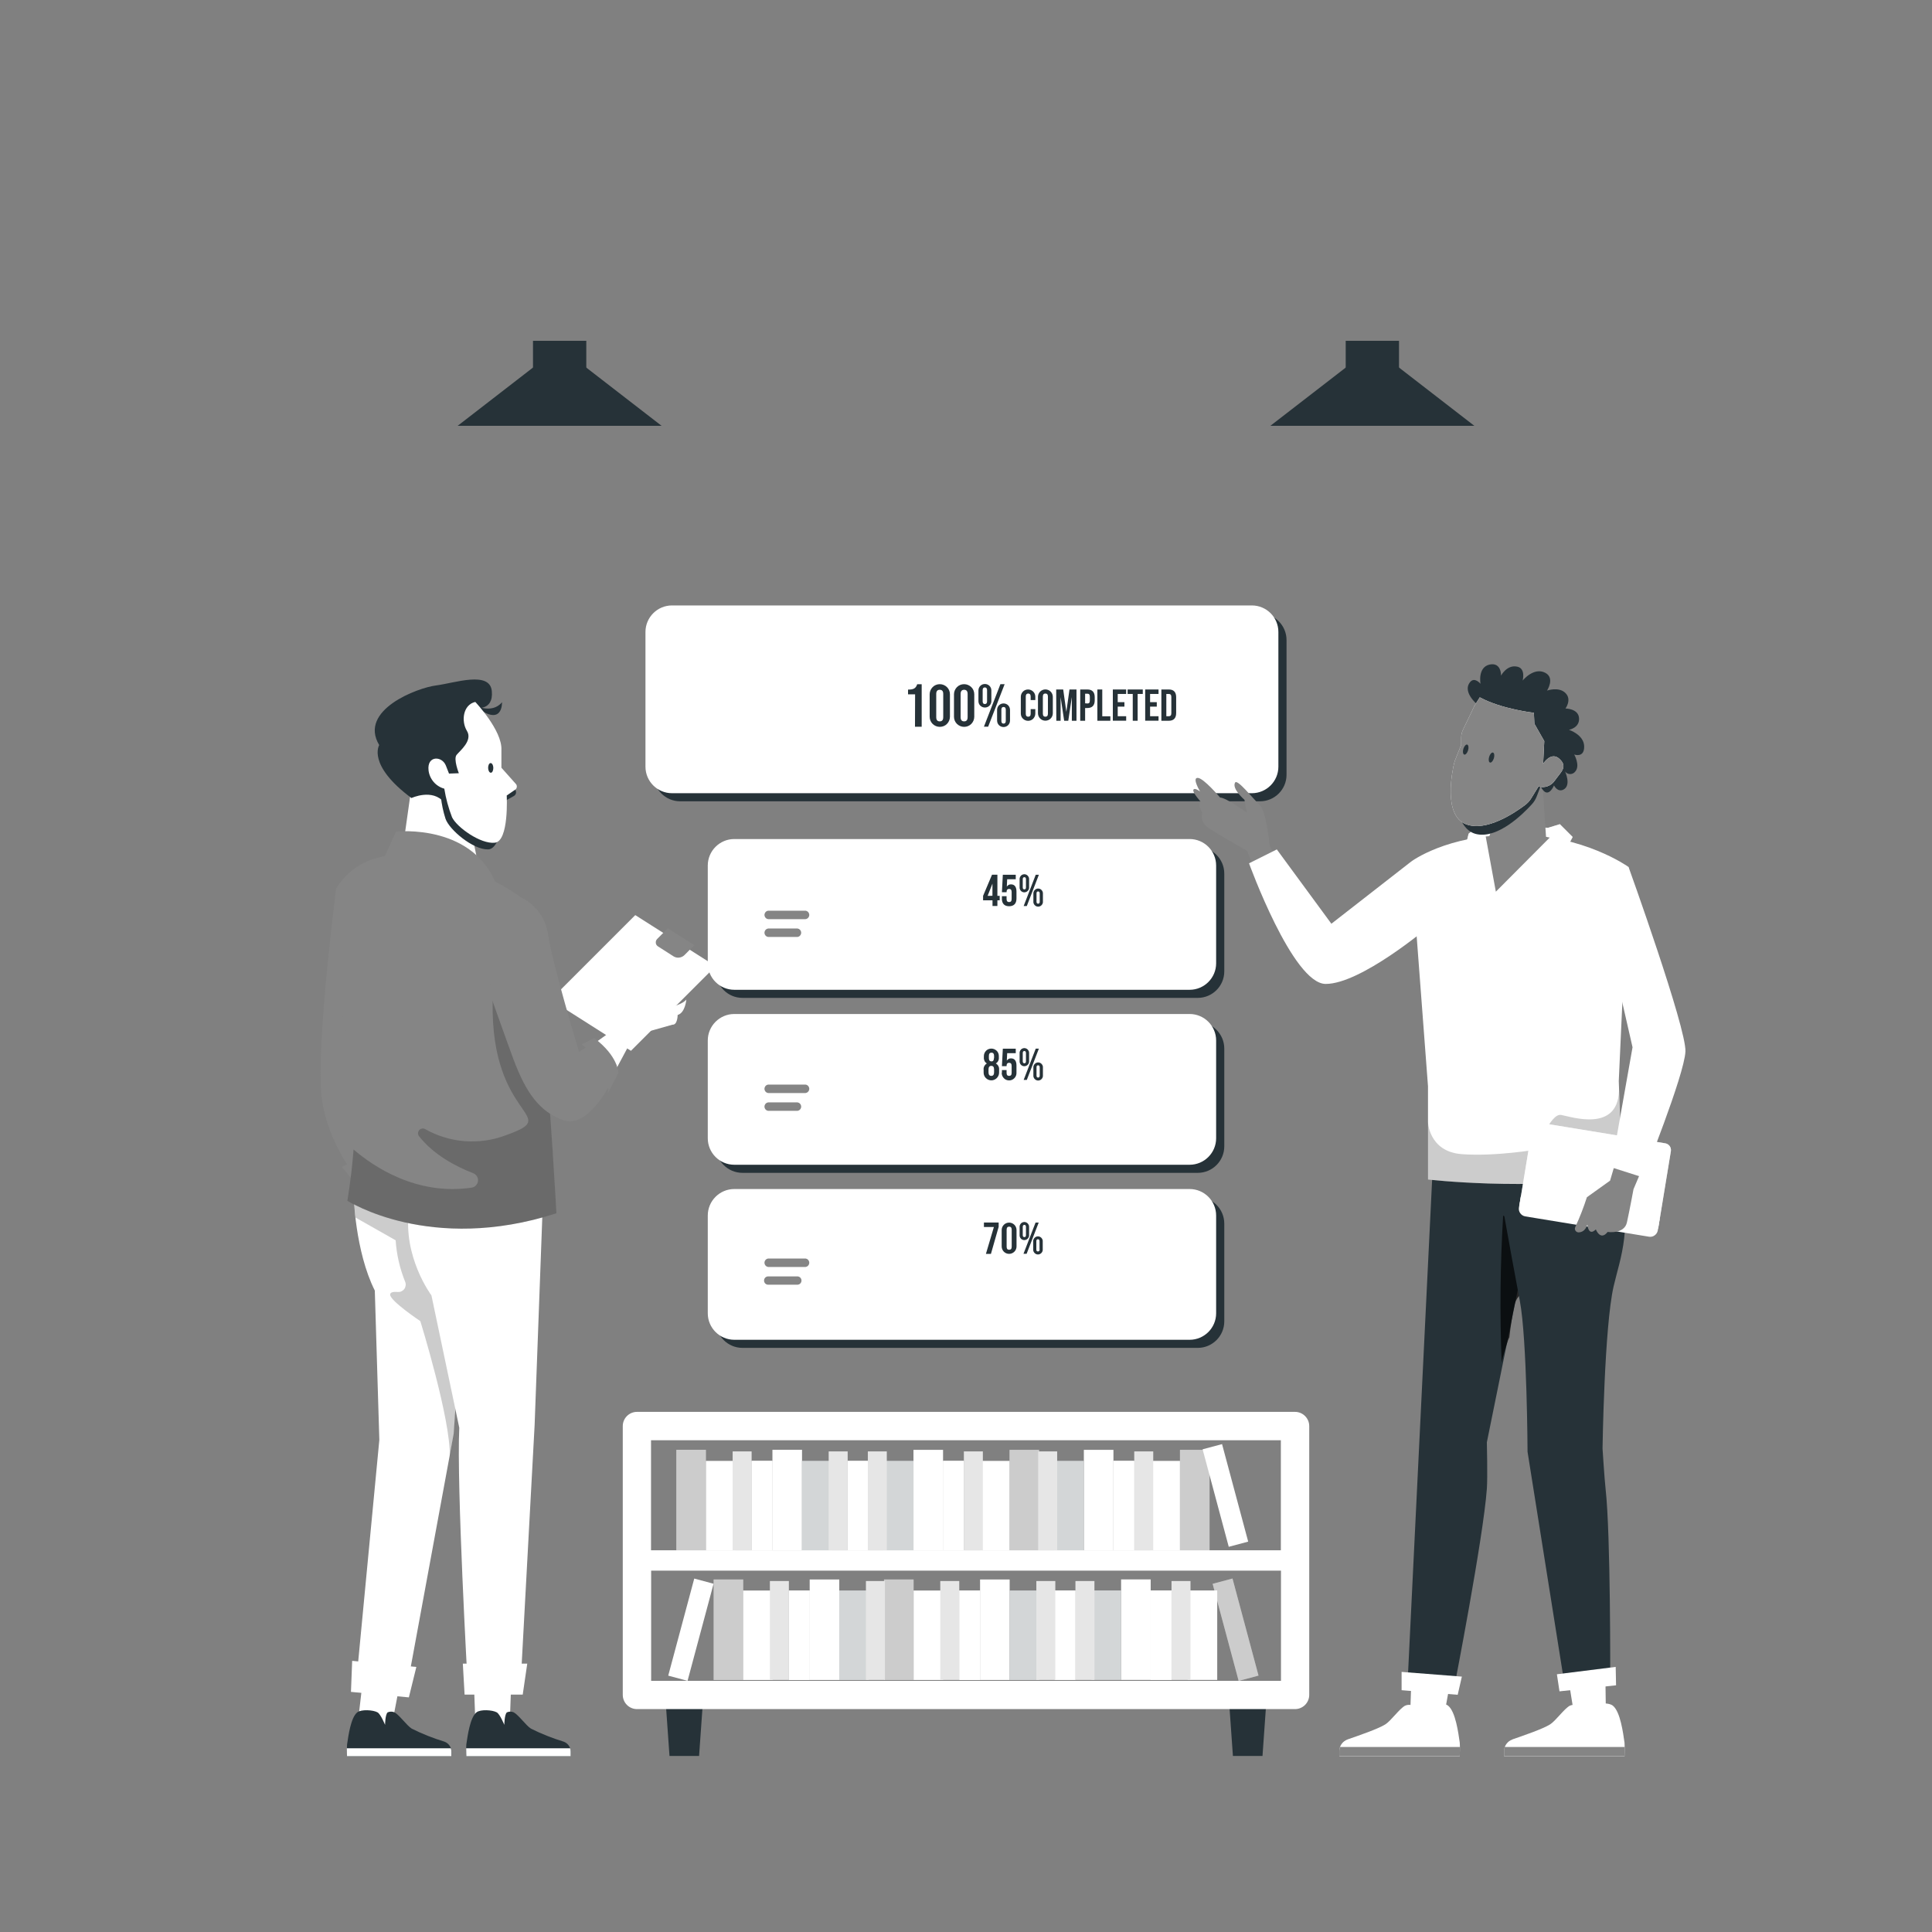 <!-- Generated by IcoMoon.io -->
<svg version="1.1" xmlns="http://www.w3.org/2000/svg" id="speak" viewBox="0 0 32 32">
<rect x="0" y="0" width="32" height="32" fill="#808080" stroke="none"/>
<title>Shared-goals-bro-2</title>
<path fill="#fff" d="M11.692 24.013h-0.49v1.665h0.49v-1.665z"></path>
<path fill="#000" opacity="0.2" d="M11.692 24.013h-0.49v1.665h0.49v-1.665z"></path>
<path fill="#fff" d="M12.182 24.197h-0.49v1.482h0.49v-1.482z"></path>
<path fill="#fff" d="M12.794 24.197h-0.346v1.482h0.346v-1.482z"></path>
<path fill="#fff" opacity="0.9" d="M12.794 24.197h-0.346v1.482h0.346v-1.482z"></path>
<path fill="#fff" d="M12.449 24.040h-0.314v1.638h0.314v-1.638z"></path>
<path fill="#000" opacity="0.1" d="M12.449 24.040h-0.314v1.638h0.314v-1.638z"></path>
<path fill="#fff" d="M13.284 24.013h-0.49v1.665h0.49v-1.665z"></path>
<path fill="#fff" d="M13.773 24.197h-0.49v1.482h0.49v-1.482z"></path>
<path fill="#263238" opacity="0.2" d="M13.773 24.197h-0.49v1.482h0.49v-1.482z"></path>
<path fill="#fff" d="M14.385 24.197h-0.346v1.482h0.346v-1.482z"></path>
<path fill="#fff" opacity="0.8" d="M14.385 24.197h-0.346v1.482h0.346v-1.482z"></path>
<path fill="#fff" d="M14.040 24.040h-0.314v1.638h0.314v-1.638z"></path>
<path fill="#000" opacity="0.1" d="M14.040 24.040h-0.314v1.638h0.314v-1.638z"></path>
<path fill="#fff" d="M16.721 25.679h0.49v-1.665h-0.49v1.665z"></path>
<path fill="#000" opacity="0.2" d="M16.721 25.679h0.49v-1.665h-0.49v1.665z"></path>
<path fill="#fff" d="M16.231 25.679h0.49v-1.482h-0.49v1.482z"></path>
<path fill="#fff" d="M15.62 25.679h0.346v-1.482h-0.346v1.482z"></path>
<path fill="#fff" opacity="0.9" d="M15.62 25.679h0.346v-1.482h-0.346v1.482z"></path>
<path fill="#fff" d="M15.965 25.678h0.314v-1.638h-0.314v1.638z"></path>
<path fill="#000" opacity="0.1" d="M15.965 25.678h0.314v-1.638h-0.314v1.638z"></path>
<path fill="#fff" d="M15.13 25.679h0.49v-1.665h-0.49v1.665z"></path>
<path fill="#fff" d="M14.64 25.679h0.49v-1.482h-0.49v1.482z"></path>
<path fill="#263238" opacity="0.2" d="M14.64 25.679h0.49v-1.482h-0.49v1.482z"></path>
<path fill="#fff" d="M14.374 25.678h0.314v-1.638h-0.314v1.638z"></path>
<path fill="#000" opacity="0.1" d="M14.374 25.678h0.314v-1.638h-0.314v1.638z"></path>
<path fill="#fff" d="M19.544 25.679h0.49v-1.665h-0.49v1.665z"></path>
<path fill="#000" opacity="0.2" d="M19.544 25.679h0.49v-1.665h-0.49v1.665z"></path>
<path fill="#fff" d="M19.054 25.679h0.49v-1.482h-0.49v1.482z"></path>
<path fill="#fff" d="M18.442 25.679h0.346v-1.482h-0.346v1.482z"></path>
<path fill="#fff" opacity="0.9" d="M18.442 25.679h0.346v-1.482h-0.346v1.482z"></path>
<path fill="#fff" d="M18.787 25.678h0.314v-1.638h-0.314v1.638z"></path>
<path fill="#000" opacity="0.1" d="M18.787 25.678h0.314v-1.638h-0.314v1.638z"></path>
<path fill="#fff" d="M17.952 25.679h0.49v-1.665h-0.49v1.665z"></path>
<path fill="#fff" d="M20.352 25.62l0.322-0.086-0.433-1.615-0.322 0.086 0.433 1.615z"></path>
<path fill="#fff" d="M17.462 25.679h0.49v-1.482h-0.49v1.482z"></path>
<path fill="#263238" opacity="0.2" d="M17.462 25.679h0.49v-1.482h-0.49v1.482z"></path>
<path fill="#fff" d="M17.196 25.678h0.314v-1.638h-0.314v1.638z"></path>
<path fill="#000" opacity="0.1" d="M17.196 25.678h0.314v-1.638h-0.314v1.638z"></path>
<path fill="#fff" d="M20.516 27.841l0.329-0.088-0.431-1.608-0.329 0.088 0.431 1.608z"></path>
<path fill="#000" opacity="0.2" d="M20.516 27.841l0.329-0.088-0.431-1.608-0.329 0.088 0.431 1.608z"></path>
<path fill="#fff" d="M19.671 27.825h0.49v-1.482h-0.49v1.482z"></path>
<path fill="#fff" d="M19.058 27.825h0.346v-1.482h-0.346v1.482z"></path>
<path fill="#fff" opacity="0.9" d="M19.058 27.825h0.346v-1.482h-0.346v1.482z"></path>
<path fill="#fff" d="M19.404 27.825h0.314v-1.638h-0.314v1.638z"></path>
<path fill="#000" opacity="0.1" d="M19.404 27.825h0.314v-1.638h-0.314v1.638z"></path>
<path fill="#fff" d="M18.569 27.825h0.49v-1.665h-0.49v1.665z"></path>
<path fill="#fff" d="M18.079 27.825h0.49v-1.482h-0.49v1.482z"></path>
<path fill="#263238" opacity="0.2" d="M18.079 27.825h0.49v-1.482h-0.49v1.482z"></path>
<path fill="#fff" d="M17.468 27.825h0.346v-1.482h-0.346v1.482z"></path>
<path fill="#fff" opacity="0.8" d="M17.468 27.825h0.346v-1.482h-0.346v1.482z"></path>
<path fill="#fff" d="M17.813 27.825h0.314v-1.638h-0.314v1.638z"></path>
<path fill="#000" opacity="0.1" d="M17.813 27.825h0.314v-1.638h-0.314v1.638z"></path>
<path fill="#fff" d="M15.132 26.161h-0.49v1.665h0.49v-1.665z"></path>
<path fill="#000" opacity="0.2" d="M15.132 26.161h-0.49v1.665h0.49v-1.665z"></path>
<path fill="#fff" d="M15.622 26.344h-0.49v1.482h0.49v-1.482z"></path>
<path fill="#fff" d="M16.234 26.344h-0.346v1.482h0.346v-1.482z"></path>
<path fill="#fff" opacity="0.9" d="M16.234 26.344h-0.346v1.482h0.346v-1.482z"></path>
<path fill="#fff" d="M15.888 26.187h-0.314v1.638h0.314v-1.638z"></path>
<path fill="#000" opacity="0.1" d="M15.888 26.187h-0.314v1.638h0.314v-1.638z"></path>
<path fill="#fff" d="M16.723 26.161h-0.49v1.665h0.49v-1.665z"></path>
<path fill="#fff" d="M17.213 26.344h-0.49v1.482h0.49v-1.482z"></path>
<path fill="#263238" opacity="0.2" d="M17.213 26.344h-0.49v1.482h0.49v-1.482z"></path>
<path fill="#fff" d="M17.479 26.187h-0.314v1.638h0.314v-1.638z"></path>
<path fill="#000" opacity="0.1" d="M17.479 26.187h-0.314v1.638h0.314v-1.638z"></path>
<path fill="#fff" d="M12.31 26.161h-0.49v1.665h0.49v-1.665z"></path>
<path fill="#000" opacity="0.2" d="M12.31 26.161h-0.49v1.665h0.49v-1.665z"></path>
<path fill="#fff" d="M12.799 26.344h-0.49v1.482h0.49v-1.482z"></path>
<path fill="#fff" d="M13.411 26.344h-0.346v1.482h0.346v-1.482z"></path>
<path fill="#fff" opacity="0.9" d="M13.411 26.344h-0.346v1.482h0.346v-1.482z"></path>
<path fill="#fff" d="M13.066 26.187h-0.314v1.638h0.314v-1.638z"></path>
<path fill="#000" opacity="0.1" d="M13.066 26.187h-0.314v1.638h0.314v-1.638z"></path>
<path fill="#fff" d="M13.901 26.161h-0.49v1.665h0.49v-1.665z"></path>
<path fill="#fff" d="M11.819 26.232l-0.32-0.086-0.431 1.608 0.32 0.086 0.431-1.608z"></path>
<path fill="#fff" d="M14.39 26.344h-0.49v1.482h0.49v-1.482z"></path>
<path fill="#263238" opacity="0.2" d="M14.39 26.344h-0.49v1.482h0.49v-1.482z"></path>
<path fill="#fff" d="M14.657 26.187h-0.314v1.638h0.314v-1.638z"></path>
<path fill="#000" opacity="0.1" d="M14.657 26.187h-0.314v1.638h0.314v-1.638z"></path>
<path fill="#263238" d="M11.579 29.084h-0.49l-0.067-0.947h0.624l-0.067 0.947z"></path>
<path fill="#263238" d="M20.911 29.084h-0.49l-0.067-0.947h0.624l-0.067 0.947z"></path>
<path fill="#fff" d="M21.45 23.385h-10.9c-0.062 0-0.122 0.025-0.166 0.069s-0.069 0.104-0.069 0.166v4.453c0 0.062 0.025 0.122 0.069 0.166s0.104 0.069 0.166 0.069h10.9c0.062 0 0.122-0.025 0.166-0.069s0.069-0.104 0.069-0.166v-4.453c0-0.062-0.025-0.122-0.069-0.166s-0.104-0.069-0.166-0.069zM21.215 23.855v1.823h-10.432v-1.823h10.432zM10.785 27.84v-1.825h10.432v1.825h-10.432z"></path>
<path fill="#263238" d="M19.839 14.031h-7.542c-0.242 0-0.439 0.197-0.439 0.439v1.619c0 0.242 0.197 0.439 0.439 0.439h7.542c0.242 0 0.439-0.197 0.439-0.439v-1.619c0-0.242-0.197-0.439-0.439-0.439z"></path>
<path fill="#fff" d="M19.704 13.897h-7.542c-0.242 0-0.439 0.197-0.439 0.439v1.619c0 0.242 0.197 0.439 0.439 0.439h7.542c0.242 0 0.439-0.197 0.439-0.439v-1.619c0-0.242-0.197-0.439-0.439-0.439z"></path>
<path fill="#fff" d="M13.587 15.883h-1.109v-1.403h0.739l0.37 0.37v1.033z"></path>
<path fill="#fff" opacity="0.5" d="M13.587 15.883h-1.109v-1.403h0.739l0.37 0.37v1.033z"></path>
<path fill="#fff" d="M13.217 14.85h0.37l-0.37-0.37v0.37z"></path>
<path fill="#858585" d="M12.725 15.224c-0.017-0.002-0.034-0.010-0.045-0.023s-0.018-0.030-0.018-0.047c0-0.017 0.007-0.034 0.018-0.047s0.028-0.021 0.045-0.023h0.616c0.017 0.002 0.034 0.010 0.045 0.023s0.018 0.030 0.018 0.047c0 0.018-0.007 0.034-0.018 0.047s-0.028 0.021-0.045 0.023h-0.616z"></path>
<path fill="#858585" d="M12.725 15.519c-0.017-0.002-0.034-0.010-0.045-0.023s-0.018-0.030-0.018-0.047c0-0.017 0.007-0.034 0.018-0.047s0.028-0.021 0.045-0.023h0.482c0.017 0.002 0.034 0.010 0.045 0.023s0.018 0.030 0.018 0.047c0 0.018-0.007 0.034-0.018 0.047s-0.028 0.021-0.045 0.023h-0.482z"></path>
<path fill="#fff" d="M16.391 15.305h-2.064c-0.037 0.002-0.071 0.019-0.096 0.046s-0.039 0.062-0.039 0.099c0 0.037 0.014 0.072 0.039 0.099s0.060 0.043 0.096 0.046h2.064v-0.29z"></path>
<path fill="#263238" d="M16.438 14.912h-0.155v-0.074l0.148-0.35h0.089v0.35h0.038v0.074h-0.038v0.094h-0.081v-0.094zM16.438 14.838v-0.202l-0.080 0.202 0.080-0.001z"></path>
<path fill="#263238" d="M16.595 14.884v-0.040h0.077v0.046c0 0.037 0.016 0.051 0.042 0.051s0.042-0.013 0.042-0.051v-0.116c0-0.037-0.017-0.051-0.042-0.051s-0.042 0.014-0.042 0.051v0.004h-0.077l0.015-0.289h0.214v0.074h-0.142l-0.006 0.123c0.007-0.012 0.017-0.022 0.030-0.029s0.026-0.010 0.040-0.009c0.059 0 0.090 0.042 0.090 0.118v0.116c0 0.083-0.042 0.128-0.122 0.128s-0.12-0.045-0.12-0.128z"></path>
<path fill="#263238" d="M16.888 14.694v-0.128c-0.001-0.011 0-0.022 0.004-0.032s0.009-0.020 0.016-0.028 0.016-0.015 0.026-0.019c0.010-0.004 0.021-0.007 0.032-0.007s0.022 0.002 0.032 0.007c0.010 0.004 0.019 0.011 0.026 0.019s0.013 0.018 0.017 0.028c0.003 0.010 0.005 0.021 0.004 0.032v0.128c0.001 0.011-0 0.022-0.004 0.032s-0.009 0.020-0.017 0.028-0.016 0.015-0.026 0.019c-0.010 0.004-0.021 0.007-0.032 0.007s-0.022-0.002-0.032-0.007c-0.010-0.004-0.019-0.011-0.026-0.019s-0.013-0.018-0.016-0.028c-0.004-0.010-0.005-0.021-0.004-0.032zM16.993 14.698v-0.137c0-0.022-0.010-0.032-0.026-0.032s-0.027 0.010-0.027 0.032v0.137c0 0.023 0.010 0.033 0.027 0.033s0.026-0.010 0.026-0.033zM17.155 14.489h0.052l-0.2 0.518h-0.052l0.2-0.518zM17.116 14.931v-0.128c-0.001-0.011 0-0.022 0.004-0.032s0.009-0.020 0.017-0.028c0.007-0.008 0.016-0.014 0.026-0.019s0.021-0.007 0.032-0.007c0.011 0 0.022 0.002 0.032 0.007s0.019 0.011 0.026 0.019 0.013 0.018 0.017 0.028c0.003 0.010 0.005 0.021 0.004 0.032v0.128c0.001 0.011-0 0.022-0.004 0.032s-0.009 0.020-0.017 0.028c-0.007 0.008-0.016 0.014-0.026 0.019s-0.021 0.007-0.032 0.007c-0.011 0-0.022-0.002-0.032-0.007s-0.019-0.011-0.026-0.019c-0.008-0.008-0.013-0.018-0.017-0.028s-0.005-0.021-0.004-0.032zM17.221 14.935v-0.137c0-0.023-0.010-0.033-0.027-0.033s-0.026 0.010-0.026 0.033v0.137c0 0.023 0.010 0.033 0.026 0.033s0.027-0.010 0.027-0.033z"></path>
<path fill="#263238" d="M19.839 16.929h-7.542c-0.242 0-0.439 0.197-0.439 0.439v1.619c0 0.242 0.197 0.439 0.439 0.439h7.542c0.242 0 0.439-0.197 0.439-0.439v-1.619c0-0.242-0.197-0.439-0.439-0.439z"></path>
<path fill="#fff" d="M19.704 16.795h-7.542c-0.242 0-0.439 0.197-0.439 0.439v1.619c0 0.242 0.197 0.439 0.439 0.439h7.542c0.242 0 0.439-0.197 0.439-0.439v-1.619c0-0.242-0.197-0.439-0.439-0.439z"></path>
<path fill="#fff" d="M18.019 18.185h-3.692c-0.037 0.002-0.071 0.019-0.096 0.046s-0.039 0.062-0.039 0.099c0 0.037 0.014 0.072 0.039 0.099s0.060 0.043 0.096 0.046h3.692v-0.29z"></path>
<path fill="#263238" d="M16.292 17.766v-0.046c-0.003-0.021 0.001-0.042 0.011-0.061s0.024-0.034 0.043-0.045c-0.017-0.010-0.032-0.025-0.040-0.043s-0.012-0.038-0.010-0.058v-0.021c0-0.033 0.013-0.064 0.036-0.088s0.055-0.036 0.088-0.036c0.033 0 0.064 0.013 0.088 0.036s0.036 0.055 0.036 0.088v0.021c0.002 0.020-0.001 0.040-0.010 0.058s-0.023 0.033-0.040 0.043c0.018 0.010 0.033 0.026 0.043 0.045s0.013 0.040 0.011 0.061v0.046c0 0.034-0.014 0.066-0.038 0.090s-0.056 0.038-0.090 0.038c-0.034 0-0.067-0.014-0.091-0.038s-0.037-0.056-0.037-0.090h0.001zM16.465 17.762v-0.050c0-0.039-0.016-0.058-0.046-0.058s-0.046 0.019-0.046 0.058v0.050c0 0.039 0.016 0.058 0.046 0.058s0.046-0.019 0.046-0.058zM16.465 17.528v-0.041c0-0.034-0.015-0.052-0.043-0.052s-0.043 0.018-0.043 0.052v0.041c0 0.034 0.015 0.052 0.043 0.052s0.040-0.018 0.040-0.052h0.003z"></path>
<path fill="#263238" d="M16.595 17.764v-0.040h0.077v0.046c0 0.037 0.016 0.050 0.042 0.050s0.042-0.013 0.042-0.050v-0.116c0-0.037-0.017-0.051-0.042-0.051s-0.042 0.014-0.042 0.051v0.005h-0.077l0.015-0.289h0.214v0.074h-0.142l-0.006 0.124c0.007-0.012 0.017-0.022 0.030-0.029s0.026-0.010 0.040-0.009c0.059 0 0.090 0.042 0.090 0.118v0.117c0.001 0.017-0.001 0.033-0.007 0.049s-0.014 0.030-0.026 0.042c-0.011 0.012-0.025 0.022-0.040 0.029s-0.032 0.010-0.049 0.010c-0.017 0-0.033-0.003-0.049-0.010s-0.029-0.016-0.040-0.029c-0.011-0.012-0.020-0.027-0.026-0.042s-0.008-0.032-0.007-0.049h0.001z"></path>
<path fill="#263238" d="M16.888 17.574v-0.128c-0.001-0.011 0-0.022 0.004-0.032s0.009-0.020 0.016-0.028 0.016-0.015 0.026-0.019c0.010-0.005 0.021-0.007 0.032-0.007s0.022 0.002 0.032 0.007c0.010 0.004 0.019 0.011 0.026 0.019s0.013 0.018 0.017 0.028c0.003 0.010 0.005 0.021 0.004 0.032v0.128c0.001 0.011-0 0.022-0.004 0.032s-0.009 0.020-0.017 0.028-0.016 0.015-0.026 0.019c-0.010 0.004-0.021 0.007-0.032 0.007s-0.022-0.002-0.032-0.007c-0.010-0.004-0.019-0.011-0.026-0.019s-0.013-0.018-0.016-0.028c-0.004-0.010-0.005-0.021-0.004-0.032zM16.993 17.578v-0.137c0-0.022-0.010-0.033-0.026-0.033s-0.027 0.010-0.027 0.033v0.137c0 0.023 0.010 0.033 0.027 0.033s0.026-0.010 0.026-0.033zM17.155 17.369h0.052l-0.2 0.518h-0.052l0.2-0.518zM17.116 17.811v-0.128c-0.001-0.011 0-0.022 0.004-0.032s0.009-0.020 0.017-0.028c0.007-0.008 0.016-0.014 0.026-0.019s0.021-0.007 0.032-0.007c0.011 0 0.022 0.002 0.032 0.007s0.019 0.011 0.026 0.019c0.007 0.008 0.013 0.018 0.017 0.028s0.005 0.021 0.004 0.032v0.128c0.001 0.011-0 0.022-0.004 0.032s-0.009 0.020-0.017 0.028c-0.007 0.008-0.016 0.015-0.026 0.019s-0.021 0.007-0.032 0.007c-0.011 0-0.022-0.002-0.032-0.007s-0.019-0.011-0.026-0.019c-0.008-0.008-0.013-0.018-0.017-0.028s-0.005-0.021-0.004-0.032zM17.221 17.815v-0.137c0-0.023-0.010-0.033-0.027-0.033s-0.026 0.009-0.026 0.033v0.137c0 0.023 0.010 0.033 0.026 0.033s0.027-0.010 0.027-0.033z"></path>
<path fill="#fff" d="M13.587 18.763h-1.109v-1.403h0.739l0.37 0.37v1.033z"></path>
<path fill="#fff" opacity="0.5" d="M13.587 18.763h-1.109v-1.403h0.739l0.37 0.37v1.033z"></path>
<path fill="#858585" d="M12.725 18.104c-0.017-0.002-0.034-0.010-0.045-0.023s-0.018-0.030-0.018-0.047c0-0.017 0.007-0.034 0.018-0.047s0.028-0.021 0.045-0.023h0.616c0.017 0.002 0.034 0.010 0.045 0.023s0.018 0.030 0.018 0.047c0 0.018-0.007 0.034-0.018 0.047s-0.028 0.021-0.045 0.023h-0.616z"></path>
<path fill="#858585" d="M12.725 18.399c-0.017-0.002-0.034-0.010-0.045-0.023s-0.018-0.030-0.018-0.047c0-0.017 0.007-0.034 0.018-0.047s0.028-0.021 0.045-0.023h0.482c0.017 0.002 0.034 0.010 0.045 0.023s0.018 0.030 0.018 0.047c0 0.018-0.007 0.034-0.018 0.047s-0.028 0.021-0.045 0.023h-0.482z"></path>
<path fill="#fff" d="M13.217 17.73h0.37l-0.37-0.37v0.37z"></path>
<path fill="#263238" d="M20.87 10.162h-9.605c-0.242 0-0.439 0.197-0.439 0.439v2.232c0 0.242 0.197 0.439 0.439 0.439h9.605c0.242 0 0.439-0.197 0.439-0.439v-2.232c0-0.242-0.197-0.439-0.439-0.439z"></path>
<path fill="#fff" d="M20.735 10.028h-9.605c-0.242 0-0.439 0.197-0.439 0.439v2.232c0 0.242 0.197 0.439 0.439 0.439h9.605c0.242 0 0.439-0.197 0.439-0.439v-2.232c0-0.242-0.197-0.439-0.439-0.439z"></path>
<path fill="#fff" d="M14.35 12.881h-2.054v-2.598h1.369l0.685 0.684v1.914z"></path>
<path fill="#fff" opacity="0.7" d="M14.35 12.881h-2.054v-2.598h1.369l0.685 0.684v1.914z"></path>
<path fill="#fff" d="M13.665 10.968h0.685l-0.685-0.684v0.684z"></path>
<path fill="#263238" d="M15.158 11.5h-0.118v-0.078c0.093 0 0.128-0.020 0.152-0.089h0.074v0.704h-0.111l0.002-0.537z"></path>
<path fill="#263238" d="M15.398 11.871v-0.371c0-0.045 0.018-0.087 0.049-0.119s0.074-0.049 0.119-0.049c0.045 0 0.087 0.018 0.119 0.049s0.049 0.074 0.049 0.119v0.371c0 0.045-0.018 0.087-0.049 0.119s-0.074 0.049-0.119 0.049c-0.045 0-0.088-0.018-0.119-0.049s-0.049-0.074-0.049-0.119zM15.623 11.878v-0.384c0-0.050-0.022-0.069-0.058-0.069s-0.058 0.019-0.058 0.069v0.384c0 0.051 0.022 0.070 0.058 0.070s0.058-0.019 0.058-0.070z"></path>
<path fill="#263238" d="M15.801 11.871v-0.371c0-0.045 0.018-0.087 0.049-0.119s0.074-0.049 0.119-0.049c0.045 0 0.087 0.018 0.119 0.049s0.049 0.074 0.049 0.119v0.371c0 0.045-0.018 0.087-0.049 0.119s-0.074 0.049-0.119 0.049-0.087-0.018-0.119-0.049c-0.032-0.032-0.049-0.074-0.049-0.119zM16.027 11.878v-0.384c0-0.050-0.023-0.069-0.058-0.069s-0.058 0.019-0.058 0.069v0.384c0 0.051 0.022 0.070 0.058 0.070s0.058-0.019 0.058-0.070z"></path>
<path fill="#263238" d="M16.206 11.612v-0.176c0-0.028 0.011-0.056 0.031-0.076s0.047-0.031 0.076-0.031c0.028 0 0.056 0.011 0.076 0.031s0.031 0.047 0.031 0.076v0.176c0 0.028-0.011 0.056-0.031 0.076s-0.047 0.031-0.076 0.031c-0.028 0-0.055-0.011-0.076-0.031s-0.031-0.047-0.031-0.076zM16.349 11.617v-0.186c0-0.031-0.014-0.045-0.037-0.045s-0.036 0.013-0.036 0.045v0.186c0 0.031 0.013 0.044 0.036 0.044s0.037-0.013 0.037-0.044zM16.569 11.332h0.071l-0.273 0.704h-0.070l0.273-0.704zM16.515 11.935v-0.177c0-0.014 0.003-0.028 0.008-0.041s0.013-0.025 0.023-0.035c0.010-0.010 0.022-0.018 0.035-0.023s0.027-0.008 0.041-0.008 0.028 0.003 0.041 0.008c0.013 0.005 0.025 0.013 0.035 0.023s0.018 0.022 0.023 0.035c0.005 0.013 0.008 0.027 0.008 0.041v0.177c0 0.014-0.003 0.028-0.008 0.041s-0.013 0.025-0.023 0.035-0.022 0.018-0.035 0.023c-0.013 0.005-0.027 0.008-0.041 0.008s-0.028-0.003-0.041-0.008c-0.013-0.005-0.025-0.013-0.035-0.023s-0.018-0.022-0.023-0.035c-0.005-0.013-0.008-0.027-0.008-0.041zM16.659 11.941v-0.187c0-0.031-0.014-0.044-0.037-0.044s-0.036 0.013-0.036 0.044v0.187c0 0.031 0.013 0.044 0.036 0.044s0.037-0.013 0.037-0.044z"></path>
<path fill="#263238" d="M16.908 11.818v-0.278c0-0.032 0.013-0.062 0.035-0.085s0.053-0.035 0.085-0.035c0.032 0 0.062 0.013 0.085 0.035s0.035 0.053 0.035 0.085v0.055h-0.077v-0.060c0-0.034-0.017-0.048-0.041-0.048s-0.040 0.014-0.040 0.048v0.289c0 0.034 0.016 0.047 0.040 0.047s0.041-0.013 0.041-0.047v-0.079h0.077v0.074c0 0.032-0.013 0.062-0.035 0.085s-0.053 0.035-0.085 0.035c-0.032 0-0.062-0.013-0.085-0.035s-0.035-0.053-0.035-0.085z"></path>
<path fill="#263238" d="M17.192 11.814v-0.272c0-0.033 0.013-0.064 0.036-0.087s0.055-0.036 0.087-0.036 0.064 0.013 0.087 0.036c0.023 0.023 0.036 0.055 0.036 0.087v0.272c0 0.033-0.013 0.064-0.036 0.087s-0.055 0.036-0.087 0.036c-0.033 0-0.064-0.013-0.087-0.036s-0.036-0.055-0.036-0.087zM17.357 11.82v-0.282c0-0.037-0.016-0.051-0.042-0.051s-0.042 0.014-0.042 0.051v0.282c0 0.037 0.017 0.051 0.042 0.051s0.042-0.014 0.042-0.051z"></path>
<path fill="#263238" d="M17.493 11.42h0.117l0.052 0.371 0.052-0.371h0.116v0.518h-0.077v-0.392l-0.059 0.392h-0.068l-0.059-0.392v0.392h-0.071l-0.002-0.518z"></path>
<path fill="#263238" d="M17.891 11.42h0.12c0.081 0 0.121 0.045 0.121 0.128v0.051c0 0.083-0.040 0.128-0.121 0.128h-0.038v0.211h-0.081v-0.518zM18.011 11.652c0.026 0 0.040-0.012 0.040-0.049v-0.064c0-0.037-0.014-0.049-0.040-0.049h-0.038v0.159l0.038 0.003z"></path>
<path fill="#263238" d="M18.176 11.42h0.081v0.444h0.134v0.074h-0.215v-0.518z"></path>
<path fill="#263238" d="M18.432 11.42h0.221v0.074h-0.14v0.136h0.111v0.074h-0.111v0.159h0.14v0.074h-0.221v-0.518z"></path>
<path fill="#263238" d="M18.762 11.494h-0.085v-0.074h0.251v0.074h-0.085v0.444h-0.081v-0.444z"></path>
<path fill="#263238" d="M18.968 11.42h0.221v0.074h-0.14v0.136h0.111v0.074h-0.111v0.159h0.14v0.074h-0.221v-0.518z"></path>
<path fill="#263238" d="M19.236 11.42h0.124c0.081 0 0.121 0.045 0.121 0.128v0.262c0 0.083-0.040 0.128-0.121 0.128h-0.124v-0.518zM19.359 11.863c0.026 0 0.042-0.013 0.042-0.050v-0.269c0-0.036-0.015-0.050-0.042-0.050h-0.041v0.369h0.041z"></path>
<path fill="#263238" d="M19.839 19.828h-7.542c-0.242 0-0.439 0.197-0.439 0.439v1.619c0 0.242 0.197 0.439 0.439 0.439h7.542c0.242 0 0.439-0.197 0.439-0.439v-1.619c0-0.242-0.197-0.439-0.439-0.439z"></path>
<path fill="#fff" d="M19.704 19.694h-7.542c-0.242 0-0.439 0.197-0.439 0.439v1.619c0 0.242 0.197 0.439 0.439 0.439h7.542c0.242 0 0.439-0.197 0.439-0.439v-1.619c0-0.242-0.197-0.439-0.439-0.439z"></path>
<path fill="#fff" d="M17.759 21.066h-3.432c-0.038 0-0.075 0.015-0.102 0.042s-0.042 0.064-0.042 0.102c0 0.038 0.015 0.075 0.042 0.102s0.064 0.042 0.102 0.042h3.432v-0.289z"></path>
<path fill="#fff" d="M13.587 21.644h-1.109v-1.403h0.739l0.37 0.369v1.034z"></path>
<path fill="#fff" opacity="0.5" d="M13.587 21.644h-1.109v-1.403h0.739l0.37 0.369v1.034z"></path>
<path fill="#858585" d="M12.725 20.985c-0.017-0.002-0.034-0.010-0.045-0.023s-0.018-0.030-0.018-0.047c0-0.018 0.007-0.034 0.018-0.047s0.028-0.021 0.045-0.023h0.616c0.017 0.002 0.034 0.010 0.045 0.023s0.018 0.030 0.018 0.047c0 0.017-0.007 0.034-0.018 0.047s-0.028 0.021-0.045 0.023h-0.616z"></path>
<path fill="#858585" d="M12.724 21.279c-0.018 0-0.036-0.007-0.049-0.020s-0.020-0.031-0.020-0.049c0-0.018 0.007-0.036 0.020-0.049s0.031-0.020 0.049-0.020h0.482c0.018 0 0.036 0.007 0.049 0.020s0.020 0.031 0.020 0.049c0 0.019-0.007 0.036-0.020 0.049s-0.031 0.020-0.049 0.020h-0.482z"></path>
<path fill="#fff" d="M13.217 20.61h0.37l-0.37-0.369v0.369z"></path>
<path fill="#263238" d="M16.461 20.323h-0.164v-0.074h0.244v0.071l-0.128 0.448h-0.083l0.132-0.445z"></path>
<path fill="#263238" d="M16.591 20.645v-0.272c0-0.033 0.013-0.064 0.036-0.087s0.055-0.036 0.087-0.036 0.064 0.013 0.087 0.036c0.023 0.023 0.036 0.055 0.036 0.087v0.272c0 0.033-0.013 0.064-0.036 0.087s-0.055 0.036-0.087 0.036c-0.033 0-0.064-0.013-0.087-0.036s-0.036-0.055-0.036-0.087zM16.757 20.65v-0.282c0-0.037-0.017-0.051-0.042-0.051s-0.042 0.014-0.042 0.051v0.282c0 0.037 0.017 0.050 0.042 0.050s0.042-0.013 0.042-0.050z"></path>
<path fill="#263238" d="M16.888 20.454v-0.128c-0.001-0.011 0-0.022 0.004-0.032s0.009-0.020 0.016-0.028 0.016-0.015 0.026-0.019c0.010-0.004 0.021-0.007 0.032-0.007s0.022 0.002 0.032 0.007c0.010 0.004 0.019 0.011 0.026 0.019s0.013 0.018 0.017 0.028c0.003 0.010 0.005 0.021 0.004 0.032v0.128c0.001 0.011-0 0.022-0.004 0.032s-0.009 0.020-0.017 0.028c-0.007 0.008-0.016 0.015-0.026 0.019s-0.021 0.007-0.032 0.007-0.022-0.002-0.032-0.007c-0.010-0.004-0.019-0.011-0.026-0.019s-0.013-0.018-0.016-0.028c-0.004-0.010-0.005-0.021-0.004-0.032zM16.993 20.458v-0.137c0-0.023-0.010-0.033-0.026-0.033s-0.027 0.010-0.027 0.033v0.137c0 0.022 0.010 0.032 0.027 0.032s0.026-0.010 0.026-0.032zM17.152 20.25h0.052l-0.2 0.517h-0.052l0.2-0.517zM17.113 20.692v-0.128c-0.001-0.011 0-0.022 0.004-0.032s0.009-0.020 0.017-0.028c0.007-0.008 0.016-0.014 0.026-0.019s0.021-0.007 0.032-0.007c0.011 0 0.022 0.002 0.032 0.007s0.019 0.011 0.026 0.019c0.007 0.008 0.013 0.018 0.017 0.028s0.005 0.021 0.004 0.032v0.128c0.001 0.011-0 0.022-0.004 0.032s-0.009 0.020-0.017 0.028c-0.007 0.008-0.016 0.014-0.026 0.019s-0.021 0.007-0.032 0.007c-0.011 0-0.022-0.002-0.032-0.007s-0.019-0.011-0.026-0.019c-0.008-0.008-0.013-0.018-0.017-0.028s-0.005-0.021-0.004-0.032zM17.218 20.695v-0.136c0-0.023-0.010-0.033-0.027-0.033s-0.026 0.010-0.026 0.033v0.136c0 0.023 0.009 0.033 0.026 0.033s0.029-0.010 0.029-0.033h-0.003z"></path>
<path fill="#263238" d="M7.58 7.053l1.689-1.306 1.689 1.306h-3.378z"></path>
<path fill="#263238" d="M9.711 5.645h-0.883v0.755h0.883v-0.755z"></path>
<path fill="#263238" d="M21.041 7.053l1.69-1.306 1.689 1.306h-3.378z"></path>
<path fill="#263238" d="M23.172 5.645h-0.883v0.755h0.883v-0.755z"></path>
<path fill="#fff" d="M23.39 27.43l-0.036 1.056 0.547 0.026 0.199-1.082h-0.71z"></path>
<path fill="#fff" d="M22.321 28.81c0.184-0.064 0.503-0.173 0.623-0.248 0.096-0.060 0.23-0.256 0.329-0.311 0.021-0.009 0.043-0.014 0.066-0.014s0.045 0.005 0.066 0.014c0.016 0.018 0.027 0.040 0.030 0.064 0.003 0.010 0.008 0.020 0.016 0.027s0.018 0.012 0.029 0.013c0.011 0.002 0.021-0 0.031-0.005s0.018-0.012 0.023-0.021c0.015-0.030 0.037-0.056 0.064-0.077 0.084-0.047 0.313-0.061 0.388 0 0.124 0.102 0.169 0.453 0.192 0.611 0.006 0.035 0 0.227 0 0.227h-1.994v-0.088c-0-0.043 0.013-0.084 0.038-0.118s0.060-0.060 0.1-0.074z"></path>
<path fill="#858585" d="M24.179 29.088h-1.996v-0.088c0-0.022 0.004-0.043 0.011-0.064h1.987c0 0.067-0.003 0.152-0.003 0.152z"></path>
<path fill="#263238" d="M23.735 19.243l-0.419 8.589 0.768 0.128c0 0 0.484-2.486 0.543-3.3 0.014-0.192 0-0.771 0-0.771l0.543-2.675c0 0 0.358-0.33 0.399-1.903l-1.834-0.069z"></path>
<path fill="#000" opacity="0.7" d="M24.872 22.567c0.029-0.124 0.064-0.246 0.106-0.368 0.006-0.017 0.014-0.033 0.022-0.049 0.019-0.182 0.048-0.362 0.088-0.541 0.014-0.067 0.049-0.127 0.102-0.17 0.015-0.034 0.037-0.064 0.065-0.088s0.061-0.041 0.097-0.051c-0.023-0.165-0.059-0.328-0.108-0.488-0.049-0.168-0.128-0.328-0.152-0.502-0.006-0.045-0.032-0.091-0.024-0.097-0.055-0.021-0.109-0.046-0.161-0.073l-0.010-0.008c-0.049 0.811-0.057 1.623-0.025 2.435z"></path>
<path fill="#fff" d="M23.215 27.995l0.929 0.076 0.069-0.301-0.998-0.078v0.303z"></path>
<path fill="#fff" d="M25.896 27.3l0.198 1.234 0.506-0.040-0.017-1.264-0.687 0.069z"></path>
<path fill="#fff" d="M25.050 28.81c0.185-0.064 0.504-0.173 0.623-0.248 0.096-0.060 0.23-0.256 0.329-0.311 0.021-0.009 0.044-0.014 0.066-0.014s0.045 0.005 0.066 0.014c0.012 0.012 0.020 0.027 0.024 0.043 0.003 0.012 0.010 0.023 0.020 0.032s0.022 0.013 0.034 0.015c0.013 0.001 0.025-0.001 0.037-0.007s0.021-0.015 0.027-0.026c0.013-0.022 0.030-0.041 0.051-0.056 0.084-0.047 0.313-0.061 0.388 0 0.124 0.102 0.169 0.453 0.192 0.611 0.005 0.035 0 0.227 0 0.227h-1.994v-0.088c0-0.042 0.013-0.083 0.038-0.117s0.059-0.060 0.099-0.073z"></path>
<path fill="#858585" d="M26.908 29.088h-1.996v-0.088c-0-0.022 0.003-0.043 0.010-0.064h1.987c0 0.067-0.002 0.152-0.002 0.152z"></path>
<path fill="#263238" d="M24.804 19.502c0 0 0.192 1.112 0.369 2.044 0.12 0.632 0.128 2.5 0.128 2.5l0.613 3.857 0.756-0.102c0 0 0.009-2.374-0.076-3.136-0.019-0.17-0.051-0.673-0.051-0.673s0.029-2.015 0.184-2.688c0.111-0.48 0.333-0.984 0.064-1.968l-1.987 0.165z"></path>
<path fill="#fff" d="M25.787 27.731l0.043 0.283 0.937-0.1-0.006-0.305-0.974 0.122z"></path>
<path fill="#858585" d="M21.237 14.36l-0.207-0.348c0 0-0.050-0.568-0.165-0.678s-0.371-0.436-0.408-0.372c-0.058 0.102 0.155 0.285 0.155 0.285l0.039 0.211c0 0-0.345-0.248-0.442-0.248 0 0-0.275-0.326-0.372-0.326s0.040 0.225 0.040 0.225-0.093-0.071-0.111-0.027c-0.018 0.044 0.12 0.195 0.12 0.195s-0.053 0.058 0.027 0.181c-0.011 0.040-0.011 0.082 0 0.122s0.033 0.076 0.064 0.104c0.106 0.084 0.677 0.408 0.677 0.408l0.192 0.452 0.391-0.183z"></path>
<path fill="#fff" d="M23.371 14.272l-1.319 1.028-0.904-1.231-0.46 0.23c0 0 0.723 1.998 1.27 1.998 0.582 0 1.688-0.934 1.688-0.934s0.070-0.179-0.275-1.091z"></path>
<path fill="#fff" d="M23.371 14.272l0.281 3.719v1.545c0 0 1.618 0.192 3.215-0.041l-0.055-1.59 0.162-3.545c0 0-0.741-0.536-1.879-0.536s-1.724 0.448-1.724 0.448z"></path>
<path fill="#000" opacity="0.2" d="M26.867 19.495l-0.051-1.425c-0.027 0.687-0.785 0.429-0.957 0.397-0.184-0.035-0.395 0.571-0.395 0.571s-0.704 0.121-1.255 0.078c-0.551-0.043-0.559-0.546-0.559-0.546v0.966c0 0 1.62 0.195 3.217-0.041z"></path>
<path fill="#fff" d="M24.41 17.955c0.679-0.073 1.33-0.308 1.9-0.684l-1.9 0.684z"></path>
<path fill="#fff" d="M24.128 17.974c0 0 0.054 0 0.15-0.007l-0.15 0.007z"></path>
<path fill="#fff" d="M24.676 14.451l-0.28-0.102-0.267 0.259 0.196-0.8 0.236-0.186 0.12 0.076 0.538-0.020 0.418 0.034 0.199-0.061 0.212 0.212-0.473 0.904-0.198-0.342-0.438 0.054-0.262-0.028z"></path>
<path fill="#fff" opacity="0.5" d="M24.676 14.451l-0.28-0.102-0.267 0.259 0.196-0.8 0.236-0.186 0.12 0.076 0.538-0.020 0.418 0.034 0.199-0.061 0.212 0.212-0.473 0.904-0.198-0.342-0.438 0.054-0.262-0.028z"></path>
<path fill="#858585" d="M25.607 13.86l-0.064-0.978-0.618 0.109-0.128 0.46-0.128 0.398-0.061 0.006 0.168 0.914 0.892-0.896-0.061-0.013z"></path>
<path fill="#263238" d="M24.087 12.95c0 0.248 0.038 0.804 0.38 0.868 0.353 0.067 0.758-0.335 0.904-0.495 0.037-0.040 0.065-0.086 0.084-0.137l0.078-0.205c0.051 0.004 0.101-0.007 0.146-0.031h-1.59z"></path>
<path fill="#263238" d="M24.499 11.695c0 0-0.293-0.223-0.149-0.398 0.075-0.091 0.172 0.029 0.172 0.029s-0.052-0.279 0.156-0.32c0.192-0.036 0.184 0.184 0.184 0.184s0.099-0.189 0.273-0.147c0.138 0.033 0.085 0.229 0.085 0.229s0.184-0.229 0.375-0.128c0.164 0.086 0.029 0.294 0.029 0.294s0.196-0.069 0.305 0.041c0.11 0.11 0 0.256 0 0.256s0.216 0 0.225 0.161c0.010 0.161-0.167 0.192-0.167 0.192s0.25 0.081 0.252 0.276c0.002 0.196-0.165 0.133-0.165 0.133s0.104 0.184 0.017 0.282c-0.010 0.013-0.022 0.024-0.037 0.031s-0.030 0.011-0.047 0.011c-0.016 0-0.032-0.004-0.047-0.011s-0.027-0.018-0.037-0.031c0 0 0.108 0.232-0.029 0.3-0.098 0.048-0.155-0.070-0.155-0.070s-0.082 0.201-0.182 0.078c-0.1-0.123-0.595-1.069-0.595-1.069l-0.463-0.324z"></path>
<path fill="#fff" d="M24.415 11.704l-0.184 0.384c-0.019 0.040-0.029 0.084-0.029 0.128v0.12l-0.102 0.256c-0.005 0.013-0.009 0.027-0.013 0.041-0.033 0.136-0.188 0.868 0.192 1.018 0.335 0.132 0.808-0.186 0.981-0.317 0.043-0.033 0.080-0.073 0.107-0.12l0.115-0.187c0.049 0.015 0.101 0.013 0.149-0.004s0.090-0.049 0.119-0.091c0.103-0.148 0.222-0.228 0.081-0.361s-0.272 0.080-0.272 0.080l0.019-0.376-0.164-0.288-0.008-0.181c0 0-0.536-0.060-0.896-0.256l-0.096 0.152z"></path>
<path fill="#858585" d="M24.415 11.704l-0.184 0.384c-0.019 0.040-0.029 0.084-0.029 0.128v0.12l-0.102 0.256c-0.005 0.013-0.009 0.027-0.013 0.041-0.033 0.136-0.188 0.868 0.192 1.018 0.335 0.132 0.808-0.186 0.981-0.317 0.043-0.033 0.080-0.073 0.107-0.12l0.115-0.187c0.049 0.015 0.101 0.013 0.149-0.004s0.090-0.049 0.119-0.091c0.103-0.148 0.222-0.228 0.081-0.361s-0.272 0.080-0.272 0.080l0.019-0.376-0.164-0.288-0.008-0.181c0 0-0.536-0.060-0.896-0.256l-0.096 0.152z"></path>
<path fill="#263238" d="M24.743 12.56c-0.014 0.045-0.043 0.077-0.064 0.070s-0.028-0.049-0.014-0.095c0.014-0.045 0.043-0.077 0.064-0.070s0.028 0.049 0.014 0.095z"></path>
<path fill="#263238" d="M24.316 12.428c-0.014 0.046-0.043 0.077-0.064 0.070s-0.028-0.049-0.014-0.095 0.044-0.077 0.064-0.070c0.020 0.007 0.028 0.049 0.014 0.094z"></path>
<path fill="#fff" d="M25.191 19.805l-0.033 0.198c-0.005 0.033 0.003 0.066 0.023 0.093s0.048 0.045 0.081 0.051l2.052 0.337c0.033 0.005 0.066-0.003 0.093-0.023s0.045-0.048 0.051-0.080l0.032-0.198-2.299-0.378z"></path>
<path fill="#fff" d="M27.582 18.937l-2.076-0.341c-0.062-0.010-0.12 0.032-0.13 0.093l-0.206 1.254c-0.010 0.062 0.032 0.12 0.093 0.13l2.076 0.341c0.062 0.010 0.12-0.032 0.13-0.093l0.206-1.254c0.010-0.062-0.032-0.12-0.093-0.13z"></path>
<path fill="#fff" opacity="0.5" d="M27.582 18.937l-2.076-0.341c-0.062-0.010-0.12 0.032-0.13 0.093l-0.206 1.254c-0.010 0.062 0.032 0.12 0.093 0.13l2.076 0.341c0.062 0.010 0.12-0.032 0.13-0.093l0.206-1.254c0.010-0.062-0.032-0.12-0.093-0.13z"></path>
<path fill="#858585" d="M26.781 19.171l-0.113 0.384-0.384 0.275c-0.054 0.168-0.118 0.333-0.192 0.493-0.005 0.009-0.007 0.019-0.007 0.029s0.003 0.020 0.008 0.029c0.005 0.009 0.012 0.016 0.021 0.022s0.019 0.008 0.029 0.009c0.053 0 0.115-0.025 0.149-0.128 0 0 0.015 0.202 0.14 0.079 0 0 0.076 0.196 0.195 0.042 0 0 0.276 0.041 0.32-0.158s0.109-0.55 0.109-0.55l0.175-0.412-0.449-0.114z"></path>
<path fill="#fff" d="M26.974 14.36c0 0 0.96 2.667 0.942 3.057s-0.701 2.085-0.701 2.085l-0.527-0.168 0.352-1.988-0.316-1.382c0 0-0.072-1.013 0.25-1.604z"></path>
<path fill="#fff" d="M26.534 19.377c-0.019-0.025-0.034-0.054-0.042-0.085-0.037-0.001-0.073 0.013-0.1 0.037s-0.045 0.059-0.048 0.096c-0.003 0.037 0.007 0.073 0.030 0.103s0.055 0.049 0.092 0.055c0.038 0.006 0.078-0.003 0.109-0.025s0.053-0.057 0.059-0.095c-0.041-0.017-0.076-0.047-0.1-0.085z"></path>
<path fill="#fff" d="M7.804 13.747l0.116 0.574-1.294 0.054 0.225-1.591 0.872 0.101 0.081 0.861z"></path>
<path fill="#263238" d="M8.384 12.876l-1.082 0.32c0.013 0.124 0.039 0.246 0.077 0.365 0.064 0.184 0.454 0.512 0.704 0.508s0.278-0.801 0.278-0.801l0.151-0.084c0.009-0.005 0.016-0.012 0.022-0.020s0.010-0.017 0.012-0.027c0.002-0.010 0.002-0.020-0-0.030s-0.006-0.019-0.012-0.027l-0.15-0.205z"></path>
<path fill="#263238" d="M7.864 11.724c0 0 0.314 0.064 0.282-0.277s-0.618-0.133-0.923-0.094c-0.305 0.038-1.291 0.406-0.942 0.988 0 0-0.205 0.328 0.534 0.877 0 0 0.351-0.165 0.544 0.076l0.15-0.293 0.384-0.675-0.030-0.602z"></path>
<path fill="#263238" d="M7.841 11.673c0 0 0.301 0.168 0.474-0.042 0 0 0.019 0.448-0.474 0.042z"></path>
<path fill="#fff" d="M7.872 11.626c0 0 0.448 0.472 0.433 0.795v0.295l0.237 0.266c0.007 0.007 0.012 0.015 0.015 0.024s0.004 0.019 0.003 0.028c-0.001 0.009-0.004 0.018-0.009 0.027s-0.012 0.015-0.020 0.020l-0.138 0.095c0 0 0.040 0.755-0.196 0.782s-0.631-0.256-0.71-0.422c-0.059-0.153-0.102-0.311-0.128-0.473-0.069-0.019-0.131-0.058-0.177-0.112s-0.076-0.121-0.084-0.192c-0.028-0.248 0.223-0.241 0.287-0.079l0.052 0.133 0.163-0.006c0 0-0.093-0.234-0.038-0.303s0.271-0.237 0.172-0.398c-0.099-0.161-0.066-0.434 0.139-0.48z"></path>
<path fill="#263238" d="M8.171 12.718c0 0.044-0.017 0.081-0.041 0.081s-0.044-0.035-0.045-0.079c-0.001-0.044 0.017-0.081 0.041-0.081s0.044 0.033 0.045 0.079z"></path>
<path fill="#fff" d="M6.118 26.895l-0.187 1.608 0.556 0.086 0.307-1.59-0.676-0.104z"></path>
<path fill="#fff" d="M5.857 19.789c0 0 0.022 0.932 0.351 1.587l0.075 2.473-0.38 3.985 0.844 0.081 0.768-4.168 0.256-3.776-1.915-0.182z"></path>
<path fill="#000" opacity="0.2" d="M7.652 21.786l-0.070-0.444-0.32-1.396-0.059-0.030-1.344-0.128c0 0 0 0.153 0.030 0.379l0.664 0.376c0.016 0.236 0.069 0.469 0.158 0.688 0.008 0.019 0.011 0.040 0.008 0.061s-0.010 0.040-0.022 0.057c-0.012 0.017-0.029 0.030-0.047 0.039s-0.040 0.012-0.060 0.011c-0.069-0.005-0.128 0-0.128 0.045 0 0.104 0.5 0.438 0.5 0.438s0.505 1.632 0.487 2.235l0.069-0.371 0.135-1.96z"></path>
<path fill="#fff" d="M7.816 27.001l0.061 1.618h0.563l0.060-1.618h-0.684z"></path>
<path fill="#263238" d="M9.335 28.847c-0.186-0.057-0.366-0.128-0.54-0.215-0.083-0.052-0.2-0.221-0.285-0.27-0.018-0.008-0.037-0.012-0.057-0.012s-0.039 0.004-0.057 0.012c-0.041 0.033-0.043 0.207-0.043 0.207s-0.072-0.177-0.125-0.207c-0.073-0.041-0.271-0.053-0.336 0-0.108 0.088-0.147 0.392-0.168 0.529-0.005 0.030 0 0.197 0 0.197h1.728v-0.076c0-0.036-0.011-0.072-0.032-0.101s-0.051-0.052-0.085-0.064z"></path>
<path fill="#fff" d="M8.993 19.866l-0.138 3.738-0.231 4.268h-0.879c0 0-0.184-3.276-0.138-4.224l-0.461-2.192c0 0-0.484-0.646-0.369-1.43l2.218-0.16z"></path>
<path fill="#fff" d="M7.666 27.555l0.029 0.513h0.963l0.075-0.513h-1.067z"></path>
<path fill="#fff" d="M5.833 27.51l-0.020 0.513 0.959 0.091 0.124-0.504-1.062-0.101z"></path>
<path fill="#fff" d="M10.451 17.405l-1.331-0.846 1.402-1.402 1.331 0.846-1.403 1.402z"></path>
<path fill="#fff" d="M10.527 17.116l-1.070-0.68 1.128-1.128 1.070 0.68-1.128 1.128z"></path>
<path fill="#858585" d="M11.062 15.375l-0.177 0.177c-0.008 0.008-0.015 0.018-0.019 0.030s-0.005 0.023-0.004 0.035c0.001 0.012 0.005 0.023 0.011 0.033s0.015 0.019 0.025 0.025l0.256 0.164c0.028 0.018 0.062 0.026 0.095 0.022s0.064-0.018 0.088-0.042l0.163-0.164-0.439-0.28z"></path>
<path fill="#858585" d="M6.328 14.282l0.231-0.508c0 0 1.338-0.15 1.695 0.969l-1.926-0.461z"></path>
<path fill="#858585" d="M5.568 14.715c0 0-0.33 2.53-0.243 3.427 0.069 0.709 0.536 1.309 0.536 1.309l0.692-0.271-0.352-1.038c0 0 0.109-1.869 0.213-2.304l-0.847-1.123z"></path>
<path fill="#858585" d="M5.661 19.327l0.195 0.234 0.8-0.312-0.104-0.312-0.892 0.39z"></path>
<path fill="#858585" d="M5.568 14.715c0 0-0.104 1.453 0.192 2.475s0 2.699 0 2.699c0 0 1.364 0.882 3.456 0.207 0 0-0.259-4.966-0.605-5.243s-2.3-1.332-3.043-0.138z"></path>
<path fill="#000" opacity="0.2" d="M9.216 20.096c0 0-0.089-1.702-0.232-3.169-0.303-0.735-0.797-1.713-0.824-0.339-0.038 1.987 1.185 1.87 0.216 2.216-0.217 0.082-0.449 0.115-0.68 0.097s-0.455-0.087-0.657-0.201c-0.016-0.008-0.035-0.011-0.052-0.007s-0.034 0.013-0.045 0.027-0.018 0.032-0.018 0.050c-0 0.018 0.006 0.036 0.017 0.050 0.243 0.309 0.612 0.502 0.896 0.612 0.026 0.010 0.047 0.028 0.062 0.051s0.021 0.051 0.018 0.078c-0.003 0.027-0.015 0.053-0.034 0.073s-0.044 0.033-0.071 0.037c-0.913 0.135-1.628-0.35-1.956-0.632-0.038 0.489-0.102 0.85-0.102 0.85s1.37 0.882 3.462 0.207z"></path>
<path fill="#858585" d="M8.612 14.854c0.125 0.057 0.233 0.145 0.315 0.255s0.134 0.239 0.152 0.376c0.069 0.476 0.512 1.938 0.512 1.938l0.147-0.095c0.123 0.055 0.224 0.149 0.288 0.268s0.087 0.255 0.065 0.388c0 0-0.36 0.704-0.753 0.572-0.404-0.137-0.63-0.467-0.832-1.007-0.107-0.288-0.415-1.156-0.415-1.156z"></path>
<path fill="#fff" d="M9.835 17.288l0.461-0.329c0.023-0.102 0.073-0.196 0.145-0.273s0.163-0.131 0.264-0.16c0 0 0.213-0.352 0.334-0.311s-0.144 0.184-0.167 0.369l0.098 0.131c0 0 0.32-0.056 0.398-0.16 0 0-0.017 0.22-0.144 0.256 0 0 0 0.167-0.086 0.161l-0.635 0.179-0.369 0.689-0.3-0.553z"></path>
<path fill="#858585" d="M9.636 17.299c0 0 0.481 0.363 0.435 0.802l0.173-0.332c0 0-0.006-0.28-0.404-0.576l-0.205 0.106z"></path>
<path fill="#fff" d="M7.724 29.088h1.728v-0.076c0-0.019-0.003-0.037-0.009-0.055h-1.722c0 0.058 0.003 0.131 0.003 0.131z"></path>
<path fill="#263238" d="M7.36 28.847c-0.186-0.057-0.366-0.128-0.54-0.215-0.083-0.052-0.2-0.221-0.285-0.27-0.018-0.008-0.038-0.012-0.057-0.012s-0.039 0.004-0.057 0.012c-0.041 0.033-0.043 0.207-0.043 0.207s-0.072-0.177-0.125-0.207c-0.073-0.041-0.271-0.053-0.336 0-0.108 0.088-0.147 0.392-0.168 0.529-0.005 0.030 0 0.197 0 0.197h1.728v-0.076c0-0.036-0.011-0.072-0.032-0.101s-0.051-0.052-0.085-0.064z"></path>
<path fill="#fff" d="M5.748 29.088h1.728v-0.076c0-0.019-0.003-0.037-0.009-0.055h-1.722c0 0.058 0.003 0.131 0.003 0.131z"></path>
<path fill="#fff" d="M10.456 15.586l0.046 0.229h0.408l-0.332-0.078 0.016-0.156-0.138 0.005z"></path>
</svg>
